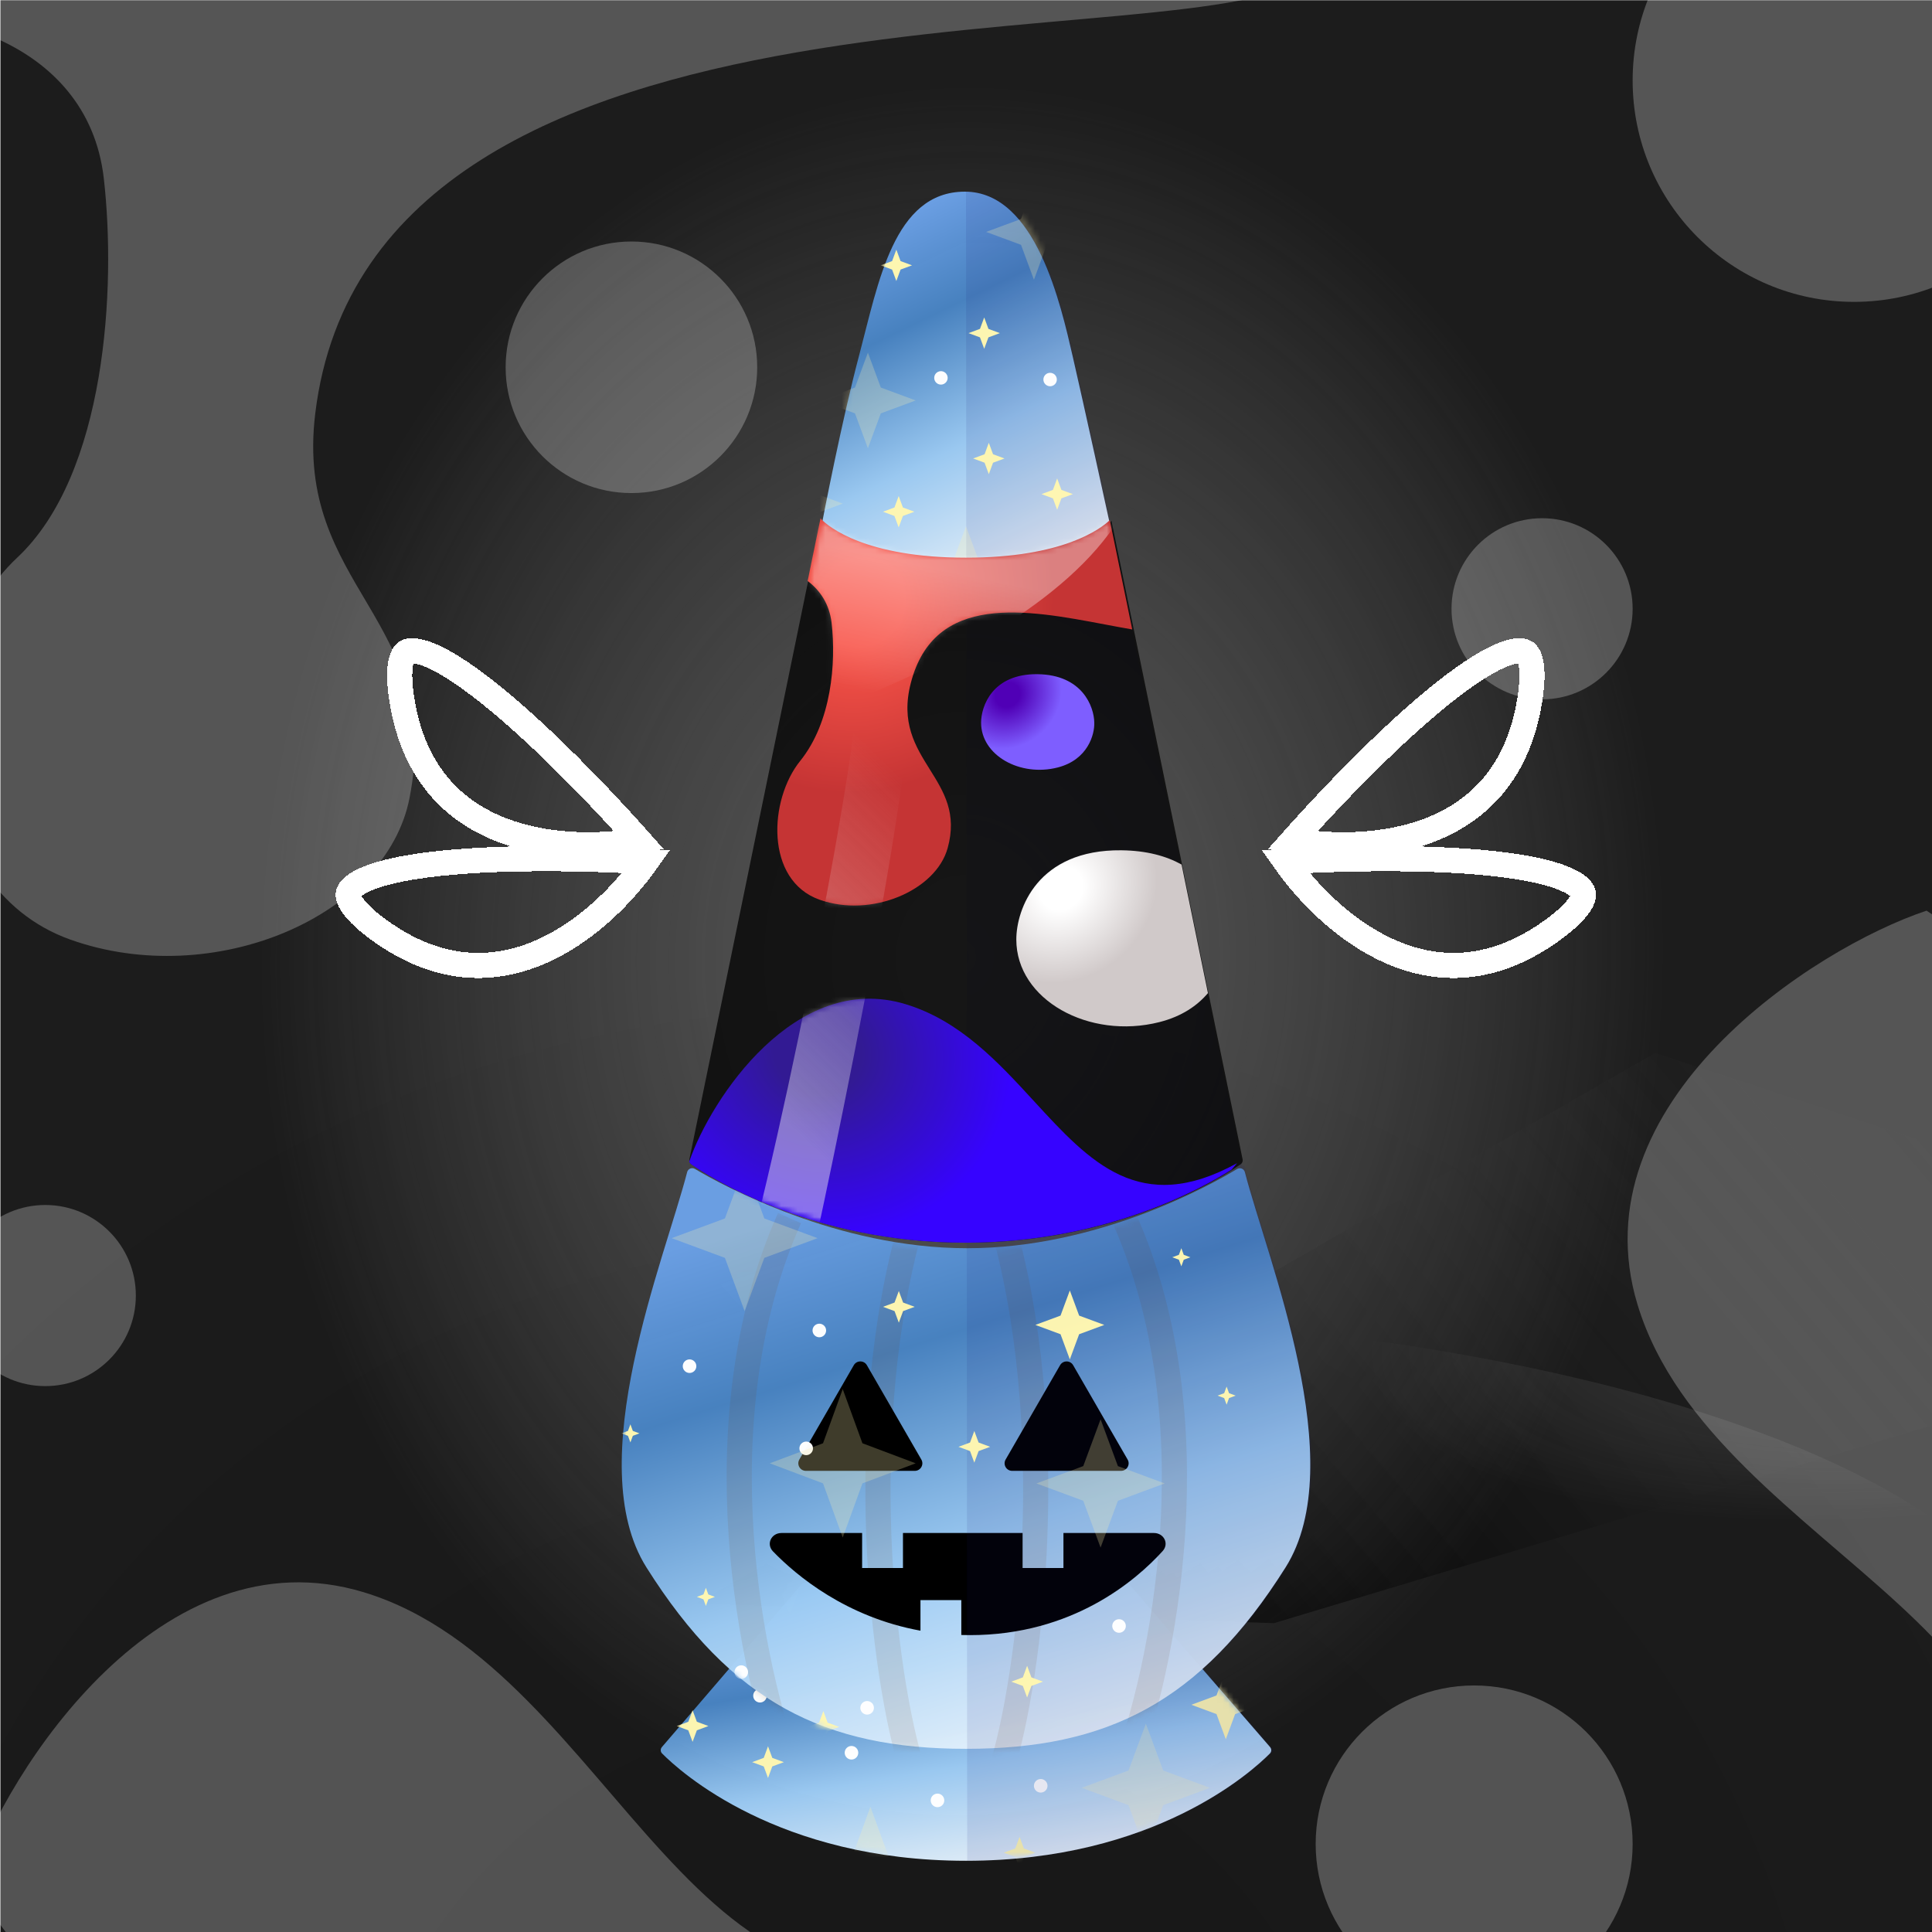 
    <svg width="350" height="350" viewBox="0 0 350 350" fill="none" xmlns="http://www.w3.org/2000/svg">
    
  <g clip-path="url(#clip0_28_290)">
  <rect x="0.079" y="0.044" width="350" height="350" fill="black" fill-opacity="0.89"/>
  <rect x="0.079" y="0.044" width="350" height="350" fill="url(#paint0_radial_28_290)" fill-opacity="0.2"/>
  <path d="M125.979 290.538L299.832 190.751L430.987 233.879L230.789 294.049L125.979 290.538Z" fill="url(#paint1_linear_28_290)"/>
  <g opacity="0.45" filter="url(#filter0_f_28_290)">
  <ellipse rx="194.596" ry="66.764" transform="matrix(1 0.002 0.002 -1 176.078 304.637)" fill="url(#paint2_radial_28_290)"/>
  </g>
  <g opacity="0.7" filter="url(#filter1_f_28_290)">
  <ellipse cx="174.396" cy="137.609" rx="196.647" ry="242.448" transform="rotate(0.127 174.396 137.609)" fill="url(#paint3_radial_28_290)"/>
  </g>
  </g>
  <defs>
  <filter id="filter0_f_28_290" x="-23.075" y="233.314" width="398.306" height="142.646" filterUnits="userSpaceOnUse" color-interpolation-filters="sRGB">
  <feFlood flood-opacity="0" result="BackgroundImageFix"/>
  <feBlend mode="normal" in="SourceGraphic" in2="BackgroundImageFix" result="shape"/>
  <feGaussianBlur stdDeviation="2.279" result="effect1_foregroundBlur_28_290"/>
  </filter>
  <filter id="filter1_f_28_290" x="-26.809" y="-109.396" width="402.41" height="494.01" filterUnits="userSpaceOnUse" color-interpolation-filters="sRGB">
  <feFlood flood-opacity="0" result="BackgroundImageFix"/>
  <feBlend mode="normal" in="SourceGraphic" in2="BackgroundImageFix" result="shape"/>
  <feGaussianBlur stdDeviation="2.279" result="effect1_foregroundBlur_28_290"/>
  </filter>
  <radialGradient id="paint0_radial_28_290" cx="0" cy="0" r="1" gradientUnits="userSpaceOnUse" gradientTransform="translate(156.622 401.542) rotate(-84.441) scale(239.93 241.682)">
  <stop/>
  <stop offset="1" stop-opacity="0"/>
  </radialGradient>
  <linearGradient id="paint1_linear_28_290" x1="194.836" y1="271.638" x2="316.537" y2="167.936" gradientUnits="userSpaceOnUse">
  <stop/>
  <stop offset="1" stop-color="#333333" stop-opacity="0"/>
  </linearGradient>
  <radialGradient id="paint2_radial_28_290" cx="0" cy="0" r="1" gradientUnits="userSpaceOnUse" gradientTransform="translate(194.596 76.624) rotate(99.123) scale(43.977 125.337)">
  <stop stop-color="#737373"/>
  <stop offset="1" stop-color="#9A9A9A" stop-opacity="0"/>
  </radialGradient>
  <radialGradient id="paint3_radial_28_290" cx="0" cy="0" r="1" gradientUnits="userSpaceOnUse" gradientTransform="translate(174.396 173.413) rotate(92.559) scale(157.837 128.153)">
  <stop stop-color="#737373"/>
  <stop offset="1" stop-color="#9A9A9A" stop-opacity="0"/>
  </radialGradient>
  <clipPath id="clip0_28_290">
  <rect width="350" height="350" fill="white"/>
  </clipPath>
  </defs>
  
    
  <g style="mix-blend-mode:overlay" clip-path="url(#clip0_559_45925)">
  <circle cx="267.057" cy="334.049" r="28.711" fill="white" fill-opacity="0.25"/>
  <circle cx="114.388" cy="66.537" r="22.787" fill="white" fill-opacity="0.25"/>
  <circle cx="279.362" cy="110.287" r="16.406" fill="white" fill-opacity="0.25"/>
  <circle cx="8.203" cy="234.701" r="16.406" fill="white" fill-opacity="0.25"/>
  <circle cx="335.872" cy="14.583" r="40.104" fill="white" fill-opacity="0.25"/>
  <path d="M65.933 288.461C29.338 277.341 1.344 320.346 -5.469 340.81C53.705 430.699 146.791 390.296 179.557 350.911C127.002 379.87 111.675 302.361 65.933 288.461Z" fill="white" fill-opacity="0.25"/>
  <path d="M296.664 236.375C285.544 199.781 328.549 171.787 349.013 164.974C438.902 224.148 398.499 317.234 359.115 350C388.074 297.444 310.565 282.118 296.664 236.375Z" fill="white" fill-opacity="0.25"/>
  <path d="M-26.432 3.87C-13.354 0.662 15.847 6.62 18.801 32.285C21.069 51.992 19.262 85.908 3.108 101.032C-15.816 118.749 -14.504 160.554 12.801 170.237C38.648 179.403 69.97 166.112 74.188 144.572C80.545 112.109 53.263 106.516 57.11 74.908C67.448 -10.026 219.591 11.833 236.979 -4.557C236.979 -87.444 3.108 -222.311 -26.432 3.87Z" fill="white" fill-opacity="0.25"/>
  </g>
  <defs>
  <clipPath id="clip0_559_45925">
  <rect width="350" height="350" fill="white"/>
  </clipPath>
  </defs>

    
  <g filter="url(#filter0_d_559_36465)">
  <path d="M257.528 150.902C249.652 153.534 240.882 153.402 234.142 152.261C243.181 142.11 255.176 129.932 264.686 123.065C267.288 121.186 269.629 119.761 271.616 118.88C273.67 117.97 275.032 117.785 275.821 117.941C276.161 118.008 276.386 118.136 276.566 118.315C276.76 118.507 277.002 118.862 277.198 119.519C277.608 120.895 277.704 123.22 277.122 126.85C274.87 140.908 266.781 147.809 257.528 150.902Z" stroke="white" stroke-width="4.557" shape-rendering="crispEdges"/>
  </g>
  <g filter="url(#filter1_d_559_36465)">
  <path d="M250.354 171.675C242.923 167.967 236.816 161.672 232.856 156.099C246.426 155.314 263.519 155.183 275.099 157.053C278.267 157.564 280.93 158.211 282.958 158.994C285.054 159.803 286.148 160.635 286.596 161.303C286.789 161.591 286.857 161.84 286.858 162.094C286.859 162.368 286.78 162.789 286.454 163.393C285.771 164.655 284.194 166.367 281.216 168.522C269.683 176.87 259.083 176.031 250.354 171.675Z" stroke="white" stroke-width="4.557" shape-rendering="crispEdges"/>
  </g>
  <g filter="url(#filter2_d_559_36465)">
  <path d="M92.41 150.902C100.286 153.534 109.056 153.402 115.796 152.261C106.757 142.11 94.762 129.932 85.252 123.065C82.65 121.186 80.309 119.761 78.322 118.88C76.268 117.97 74.906 117.785 74.117 117.941C73.777 118.008 73.552 118.136 73.372 118.315C73.178 118.507 72.936 118.862 72.74 119.519C72.33 120.895 72.234 123.22 72.816 126.85C75.068 140.908 83.157 147.809 92.41 150.902Z" stroke="white" stroke-width="4.557" shape-rendering="crispEdges"/>
  </g>
  <g filter="url(#filter3_d_559_36465)">
  <path d="M99.584 171.675C107.015 167.967 113.122 161.672 117.082 156.099C103.512 155.314 86.419 155.183 74.839 157.053C71.671 157.564 69.008 158.211 66.98 158.994C64.884 159.803 63.79 160.635 63.343 161.303C63.149 161.591 63.081 161.84 63.08 162.094C63.079 162.368 63.158 162.789 63.484 163.393C64.167 164.655 65.744 166.367 68.722 168.522C80.255 176.87 90.855 176.031 99.584 171.675Z" stroke="white" stroke-width="4.557" shape-rendering="crispEdges"/>
  </g>
  <defs>
  <filter id="filter0_d_559_36465" x="226.526" y="112.289" width="56.608" height="46.349" filterUnits="userSpaceOnUse" color-interpolation-filters="sRGB">
  <feFlood flood-opacity="0" result="BackgroundImageFix"/>
  <feColorMatrix in="SourceAlpha" type="matrix" values="0 0 0 0 0 0 0 0 0 0 0 0 0 0 0 0 0 0 127 0" result="hardAlpha"/>
  <feOffset/>
  <feGaussianBlur stdDeviation="1.662"/>
  <feComposite in2="hardAlpha" operator="out"/>
  <feColorMatrix type="matrix" values="0 0 0 0 1 0 0 0 0 1 0 0 0 0 1 0 0 0 1 0"/>
  <feBlend mode="normal" in2="BackgroundImageFix" result="effect1_dropShadow_559_36465"/>
  <feBlend mode="normal" in="SourceGraphic" in2="effect1_dropShadow_559_36465" result="shape"/>
  </filter>
  <filter id="filter1_d_559_36465" x="225.487" y="149.953" width="66.973" height="30.552" filterUnits="userSpaceOnUse" color-interpolation-filters="sRGB">
  <feFlood flood-opacity="0" result="BackgroundImageFix"/>
  <feColorMatrix in="SourceAlpha" type="matrix" values="0 0 0 0 0 0 0 0 0 0 0 0 0 0 0 0 0 0 127 0" result="hardAlpha"/>
  <feOffset/>
  <feGaussianBlur stdDeviation="1.662"/>
  <feComposite in2="hardAlpha" operator="out"/>
  <feColorMatrix type="matrix" values="0 0 0 0 1 0 0 0 0 1 0 0 0 0 1 0 0 0 1 0"/>
  <feBlend mode="normal" in2="BackgroundImageFix" result="effect1_dropShadow_559_36465"/>
  <feBlend mode="normal" in="SourceGraphic" in2="effect1_dropShadow_559_36465" result="shape"/>
  </filter>
  <filter id="filter2_d_559_36465" x="66.803" y="112.289" width="56.608" height="46.349" filterUnits="userSpaceOnUse" color-interpolation-filters="sRGB">
  <feFlood flood-opacity="0" result="BackgroundImageFix"/>
  <feColorMatrix in="SourceAlpha" type="matrix" values="0 0 0 0 0 0 0 0 0 0 0 0 0 0 0 0 0 0 127 0" result="hardAlpha"/>
  <feOffset/>
  <feGaussianBlur stdDeviation="1.662"/>
  <feComposite in2="hardAlpha" operator="out"/>
  <feColorMatrix type="matrix" values="0 0 0 0 1 0 0 0 0 1 0 0 0 0 1 0 0 0 1 0"/>
  <feBlend mode="normal" in2="BackgroundImageFix" result="effect1_dropShadow_559_36465"/>
  <feBlend mode="normal" in="SourceGraphic" in2="effect1_dropShadow_559_36465" result="shape"/>
  </filter>
  <filter id="filter3_d_559_36465" x="57.477" y="149.953" width="66.973" height="30.552" filterUnits="userSpaceOnUse" color-interpolation-filters="sRGB">
  <feFlood flood-opacity="0" result="BackgroundImageFix"/>
  <feColorMatrix in="SourceAlpha" type="matrix" values="0 0 0 0 0 0 0 0 0 0 0 0 0 0 0 0 0 0 127 0" result="hardAlpha"/>
  <feOffset/>
  <feGaussianBlur stdDeviation="1.662"/>
  <feComposite in2="hardAlpha" operator="out"/>
  <feColorMatrix type="matrix" values="0 0 0 0 1 0 0 0 0 1 0 0 0 0 1 0 0 0 1 0"/>
  <feBlend mode="normal" in2="BackgroundImageFix" result="effect1_dropShadow_559_36465"/>
  <feBlend mode="normal" in="SourceGraphic" in2="effect1_dropShadow_559_36465" result="shape"/>
  </filter>
  </defs>
    
    
  <path d="M230.077 316.485L204.589 287.054C204.416 286.854 204.164 286.739 203.9 286.739H174.804H145.887C145.622 286.739 145.369 286.855 145.196 287.057L119.919 316.485C119.622 316.83 119.62 317.331 119.941 317.654C123.163 320.91 140.897 337.097 175 337.097C209.097 337.097 226.83 320.917 230.058 317.656C230.379 317.332 230.376 316.83 230.077 316.485Z" fill="url(#paint0_linear_680_65515)"/>
  <mask id="mask0_680_65515" style="mask-type:alpha" maskUnits="userSpaceOnUse" x="119" y="286" width="111" height="51">
  <path d="M229.621 316.029L204.133 286.598C203.959 286.398 203.708 286.284 203.444 286.284H174.347H145.431C145.165 286.284 144.913 286.4 144.74 286.601L119.462 316.029C119.166 316.375 119.164 316.875 119.484 317.198C122.706 320.454 140.44 336.642 174.544 336.642C208.64 336.642 226.374 320.462 229.602 317.2C229.923 316.876 229.92 316.374 229.621 316.029Z" fill="url(#paint1_linear_680_65515)"/>
  </mask>
  <g mask="url(#mask0_680_65515)">
  <g style="mix-blend-mode:overlay">
  <circle cx="169.837" cy="326.159" r="1.23" fill="white"/>
  <circle cx="137.679" cy="307.196" r="1.23" fill="white"/>
  <circle cx="154.254" cy="317.528" r="1.23" fill="white"/>
  <circle cx="188.535" cy="323.516" r="1.23" fill="white"/>
  <path d="M125.467 315.559L124.692 313.464L122.598 312.689L124.692 311.914L125.467 309.82L126.242 311.914L128.337 312.689L126.242 313.464L125.467 315.559Z" fill="#FFF7B0"/>
  <path d="M139.133 322.101L138.358 320.006L136.263 319.231L138.358 318.456L139.133 316.362L139.908 318.456L142.002 319.231L139.908 320.006L139.133 322.101Z" fill="#FFF7B0"/>
  <path d="M184.705 338.507L183.93 336.412L181.835 335.637L183.93 334.862L184.705 332.768L185.48 334.862L187.574 335.637L185.48 336.412L184.705 338.507Z" fill="#FFF7B0"/>
  <path d="M222.066 315.081L220.38 310.524L215.823 308.837L220.38 307.151L222.066 302.594L223.753 307.151L228.31 308.837L223.753 310.524L222.066 315.081Z" fill="#FFF7B0"/>
  <path opacity="0.25" d="M143.099 292.664L139.53 283.017L129.883 279.448L139.53 275.878L143.099 266.231L146.669 275.878L156.315 279.448L146.669 283.017L143.099 292.664Z" fill="#FFF7B0"/>
  <path opacity="0.25" d="M157.683 354.187L154.114 344.374L144.467 340.743L154.114 337.112L157.683 327.299L161.253 337.112L170.9 340.743L161.253 344.374L157.683 354.187Z" fill="#FFF7B0"/>
  <path opacity="0.25" d="M207.584 335.502L204.446 327.02L195.963 323.881L204.446 320.742L207.584 312.26L210.723 320.742L219.206 323.881L210.723 327.02L207.584 335.502Z" fill="#FFF7B0"/>
  </g>
  </g>

  <path d="M155.658 64.304C159.113 51.327 161.899 34.721 174.785 34.721C187.671 34.721 192.186 55.282 194.342 64.621C196.328 73.225 200.673 93.127 201.344 96.205C201.402 96.47 201.335 96.731 201.145 96.924C199.763 98.336 193.094 103.992 175 103.992C156.851 103.992 150.197 98.302 148.842 96.912C148.66 96.725 148.593 96.472 148.642 96.215C149.177 93.408 152.494 76.192 155.658 64.304Z" fill="url(#paint2_linear_680_65515)"/>
  <path d="M124.486 212.334C124.643 211.724 125.349 211.438 125.891 211.76C130.804 214.68 151.572 226.127 175.229 226.127C198.848 226.127 219.241 214.717 224.108 211.774C224.65 211.446 225.361 211.733 225.52 212.346C229.593 228.14 244.818 265.011 232.898 283.941C217.483 308.422 200.522 316.817 175.001 316.817C149.48 316.817 132.519 308.422 117.104 283.941C105.181 265.006 120.417 228.121 124.486 212.334Z" fill="url(#paint3_linear_680_65515)"/>
  <mask id="mask1_680_65515" style="mask-type:alpha" maskUnits="userSpaceOnUse" x="112" y="211" width="126" height="107">
  <path d="M124.726 211.543C124.726 211.543 148.046 226.582 175.162 226.582C202.278 226.582 225.142 211.543 225.142 211.543C228.665 226.547 245.079 264.944 232.831 284.396C217.416 308.876 200.455 317.272 174.934 317.272C149.413 317.272 132.451 308.876 117.037 284.396C104.788 264.944 121.203 226.547 124.726 211.543Z" fill="url(#paint4_radial_680_65515)"/>
  </mask>
  <g mask="url(#mask1_680_65515)">
  <path d="M203.644 320.919C210.522 302.924 220.151 257.678 203.644 220.659" stroke="#773B06" stroke-opacity="0.1" stroke-width="4.557"/>
  <path d="M181.314 320.919C186.782 303.601 192.251 258.028 181.314 220.659" stroke="#773B06" stroke-opacity="0.1" stroke-width="4.557"/>
  <path d="M165.362 320.919C159.893 303.601 154.425 258.028 165.362 220.659" stroke="#773B06" stroke-opacity="0.1" stroke-width="4.557"/>
  <path d="M143.032 320.919C136.154 302.924 126.525 257.678 143.032 220.659" stroke="#773B06" stroke-opacity="0.1" stroke-width="4.557"/>
  </g>
  <path d="M154.675 247.319C155.201 246.407 156.517 246.407 157.043 247.319L166.91 264.409C167.436 265.32 166.778 266.459 165.726 266.459H145.992C144.94 266.459 144.282 265.32 144.808 264.409L154.675 247.319Z" fill="black"/>
  <path d="M194.412 247.319C193.886 246.407 192.571 246.407 192.044 247.319L182.178 264.409C181.651 265.32 182.309 266.459 183.362 266.459H203.095C204.148 266.459 204.806 265.32 204.279 264.409L194.412 247.319Z" fill="black"/>
  <path fill-rule="evenodd" clip-rule="evenodd" d="M163.58 277.717H185.252V284.06H192.652V277.717H209.041C210.855 277.717 211.842 279.653 210.622 280.995C205.795 286.309 194.305 296.217 175.737 296.217C175.203 296.217 174.674 296.209 174.151 296.193V289.874H166.751V295.414C153.296 292.961 144.315 285.466 140.041 281.056C138.751 279.725 139.726 277.717 141.58 277.717H156.18V284.06H163.58V277.717Z" fill="black"/>
  <path d="M194.445 64.135C192.245 54.589 187.667 34.721 175 34.721L175.215 337.097C213.132 337.097 230.814 317.087 230.814 317.087L218.057 302.357C223.366 297.623 228.314 291.561 233.112 283.941C242.928 268.352 234.335 240.595 228.721 222.463C227.33 217.97 226.122 214.068 225.423 211.088C225.423 211.088 225.308 211.163 225.086 211.303L201.465 96.601C201.534 96.369 201.54 96.117 201.486 95.866C200.617 91.888 196.481 72.955 194.557 64.621L194.445 64.135Z" fill="#161A70" fill-opacity="0.1"/>
  <mask id="mask2_680_65515" style="mask-type:alpha" maskUnits="userSpaceOnUse" x="112" y="211" width="126" height="106">
  <path d="M124.419 212.334C124.577 211.724 125.283 211.438 125.825 211.76C130.738 214.68 151.506 226.127 175.163 226.127C198.782 226.127 219.175 214.717 224.042 211.774C224.584 211.446 225.295 211.733 225.453 212.346C229.527 228.14 244.752 265.011 232.832 283.941C217.417 308.422 200.456 316.817 174.935 316.817C149.414 316.817 132.452 308.422 117.038 283.941C105.115 265.006 120.351 228.121 124.419 212.334Z" fill="url(#paint5_linear_680_65515)"/>
  </mask>
  <g mask="url(#mask2_680_65515)">
  <g style="mix-blend-mode:overlay">
  <circle cx="134.289" cy="302.917" r="1.23" fill="white"/>
  <circle cx="124.918" cy="247.496" r="1.23" fill="white"/>
  <circle cx="146.051" cy="262.385" r="1.23" fill="white"/>
  <circle cx="148.429" cy="241.029" r="1.23" fill="white"/>
  <circle cx="157.089" cy="309.388" r="1.23" fill="white"/>
  <circle cx="202.725" cy="294.564" r="1.23" fill="white"/>
  <path d="M127.876 290.93L127.433 289.733L126.236 289.29L127.433 288.848L127.876 287.651L128.319 288.848L129.516 289.29L128.319 289.733L127.876 290.93Z" fill="#FFF7B0"/>
  <path d="M114.204 261.308L113.761 260.111L112.564 259.668L113.761 259.225L114.204 258.028L114.647 259.225L115.844 259.668L114.647 260.111L114.204 261.308Z" fill="#FFF7B0"/>
  <path d="M214.009 229.407L213.566 228.21L212.369 227.767L213.566 227.324L214.009 226.127L214.451 227.324L215.648 227.767L214.451 228.21L214.009 229.407Z" fill="#FFF7B0"/>
  <path d="M222.211 254.472L221.768 253.275L220.571 252.832L221.768 252.389L222.211 251.192L222.654 252.389L223.851 252.832L222.654 253.275L222.211 254.472Z" fill="#FFF7B0"/>
  <path d="M176.507 264.973L175.732 262.878L173.638 262.103L175.732 261.328L176.507 259.234L177.282 261.328L179.377 262.103L177.282 262.878L176.507 264.973Z" fill="#FFF7B0"/>
  <path d="M162.83 239.614L162.055 237.519L159.96 236.744L162.055 235.969L162.83 233.875L163.605 235.969L165.699 236.744L163.605 237.519L162.83 239.614Z" fill="#FFF7B0"/>
  <path d="M149.158 315.72L148.383 313.626L146.289 312.851L148.383 312.076L149.159 309.981L149.934 312.076L152.028 312.851L149.934 313.626L149.158 315.72Z" fill="#FFF7B0"/>
  <path d="M186.072 307.517L185.297 305.423L183.203 304.648L185.297 303.873L186.072 301.778L186.847 303.873L188.942 304.648L186.847 305.423L186.072 307.517Z" fill="#FFF7B0"/>
  <path d="M193.81 246.266L192.124 241.709L187.566 240.022L192.124 238.336L193.81 233.778L195.496 238.336L200.054 240.022L195.496 241.709L193.81 246.266Z" fill="#FFF7B0"/>
  <path opacity="0.25" d="M134.895 237.521L131.325 227.874L121.679 224.304L131.325 220.735L134.895 211.088L138.464 220.735L148.111 224.304L138.464 227.874L134.895 237.521Z" fill="#FFF7B0"/>
  <path opacity="0.25" d="M152.668 278.536L149.099 268.723L139.452 265.092L149.099 261.461L152.668 251.648L156.238 261.461L165.884 265.092L156.238 268.723L152.668 278.536Z" fill="#FFF7B0"/>
  <path opacity="0.25" d="M199.381 280.359L196.242 271.877L187.759 268.738L196.242 265.599L199.381 257.117L202.519 265.599L211.002 268.738L202.519 271.877L199.381 280.359Z" fill="#FFF7B0"/>
  </g>
  </g>
  <mask id="mask3_680_65515" style="mask-type:alpha" maskUnits="userSpaceOnUse" x="148" y="33" width="54" height="70">
  <path d="M155.658 62.937C159.113 49.96 161.899 33.354 174.785 33.354C187.671 33.354 192.186 53.914 194.342 63.254C196.328 71.858 200.673 91.76 201.344 94.838C201.402 95.103 201.335 95.364 201.145 95.557C199.763 96.969 193.094 102.625 175 102.625C156.851 102.625 150.197 96.935 148.842 95.545C148.66 95.357 148.593 95.105 148.642 94.848C149.177 92.041 152.494 74.825 155.658 62.937Z" fill="url(#paint6_linear_680_65515)"/>
  </mask>
  <g mask="url(#mask3_680_65515)">
  <g style="mix-blend-mode:overlay">
  <circle cx="151.268" cy="56.254" r="1.218" fill="white"/>
  <circle cx="154.002" cy="38.904" r="1.218" transform="rotate(75 154.002 38.904)" fill="white"/>
  <circle cx="170.46" cy="68.457" r="1.218" transform="rotate(75 170.46 68.457)" fill="white"/>
  <circle cx="190.238" cy="68.757" r="1.218" fill="white"/>
  <path d="M179.132 85.9L178.365 83.826L176.291 83.059L178.365 82.291L179.132 80.217L179.9 82.291L181.974 83.059L179.9 83.826L179.132 85.9Z" fill="#FFF7B0"/>
  <path d="M162.379 50.908L161.611 48.834L159.537 48.067L161.611 47.299L162.379 45.225L163.146 47.299L165.22 48.067L163.146 48.834L162.379 50.908Z" fill="#FFF7B0"/>
  <path d="M162.804 95.547L162.036 93.473L159.962 92.706L162.036 91.938L162.804 89.864L163.571 91.938L165.645 92.706L163.571 93.473L162.804 95.547Z" fill="#FFF7B0"/>
  <path d="M191.514 92.357L190.747 90.283L188.673 89.516L190.747 88.748L191.514 86.674L192.282 88.748L194.356 89.516L192.282 90.283L191.514 92.357Z" fill="#FFF7B0"/>
  <path d="M178.298 63.191L177.531 61.117L175.457 60.349L177.531 59.582L178.298 57.508L179.066 59.582L181.14 60.349L179.066 61.117L178.298 63.191Z" fill="#FFF7B0"/>
  <path opacity="0.25" d="M157.228 81.206L154.889 74.885L148.569 72.547L154.889 70.208L157.228 63.888L159.567 70.208L165.887 72.547L159.567 74.885L157.228 81.206Z" fill="#FFF7B0"/>
  <path opacity="0.25" d="M175.001 112.651L172.662 106.331L166.342 103.992L172.662 101.653L175.001 95.333L177.339 101.653L183.66 103.992L177.339 106.331L175.001 112.651Z" fill="#FFF7B0"/>
  <path opacity="0.25" d="M144.011 99.89L141.673 93.57L135.353 91.231L141.673 88.893L144.011 82.573L146.35 88.893L152.67 91.231L146.35 93.57L144.011 99.89Z" fill="#FFF7B0"/>
  <path opacity="0.25" d="M187.306 50.672L184.967 44.352L178.647 42.013L184.967 39.674L187.306 33.354L189.644 39.674L195.964 42.013L189.644 44.352L187.306 50.672Z" fill="#FFF7B0"/>
  </g>
  </g>
  <defs>
  <linearGradient id="paint0_linear_680_65515" x1="135.808" y1="292.166" x2="144.601" y2="344.569" gradientUnits="userSpaceOnUse">
  <stop offset="0.007" stop-color="#6A9EE2"/>
  <stop offset="0.283" stop-color="#4883C2" stop-opacity="0.98"/>
  <stop offset="0.636" stop-color="#9CCBF4" stop-opacity="0.98"/>
  <stop offset="1" stop-color="#E8F3FC" stop-opacity="0.98"/>
  </linearGradient>
  <linearGradient id="paint1_linear_680_65515" x1="135.351" y1="291.71" x2="144.144" y2="344.113" gradientUnits="userSpaceOnUse">
  <stop offset="0.007" stop-color="#6A9EE2"/>
  <stop offset="0.283" stop-color="#4883C2" stop-opacity="0.98"/>
  <stop offset="0.636" stop-color="#9CCBF4" stop-opacity="0.98"/>
  <stop offset="1" stop-color="#E8F3FC" stop-opacity="0.98"/>
  </linearGradient>
  <linearGradient id="paint2_linear_680_65515" x1="156.367" y1="42.186" x2="185.487" y2="102.161" gradientUnits="userSpaceOnUse">
  <stop offset="0.007" stop-color="#6A9EE2"/>
  <stop offset="0.283" stop-color="#4883C2" stop-opacity="0.98"/>
  <stop offset="0.636" stop-color="#9CCBF4" stop-opacity="0.98"/>
  <stop offset="1" stop-color="#E8F3FC" stop-opacity="0.98"/>
  </linearGradient>
  <linearGradient id="paint3_linear_680_65515" x1="131.036" y1="222.482" x2="163.373" y2="325.447" gradientUnits="userSpaceOnUse">
  <stop offset="0.007" stop-color="#6A9EE2"/>
  <stop offset="0.283" stop-color="#4883C2" stop-opacity="0.98"/>
  <stop offset="0.636" stop-color="#9CCBF4" stop-opacity="0.98"/>
  <stop offset="1" stop-color="#E8F3FC" stop-opacity="0.98"/>
  </linearGradient>
  <radialGradient id="paint4_radial_680_65515" cx="0" cy="0" r="1" gradientUnits="userSpaceOnUse" gradientTransform="translate(153.059 258.939) rotate(36.254) scale(76.293 67.572)">
  <stop offset="0.099" stop-color="#FFB800"/>
  <stop offset="1" stop-color="#E96D00"/>
  </radialGradient>
  <linearGradient id="paint5_linear_680_65515" x1="130.97" y1="222.482" x2="163.307" y2="325.447" gradientUnits="userSpaceOnUse">
  <stop offset="0.007" stop-color="#6A9EE2"/>
  <stop offset="0.283" stop-color="#4883C2" stop-opacity="0.98"/>
  <stop offset="0.636" stop-color="#9CCBF4" stop-opacity="0.98"/>
  <stop offset="1" stop-color="#E8F3FC" stop-opacity="0.98"/>
  </linearGradient>
  <linearGradient id="paint6_linear_680_65515" x1="156.367" y1="40.818" x2="185.487" y2="100.794" gradientUnits="userSpaceOnUse">
  <stop offset="0.007" stop-color="#6A9EE2"/>
  <stop offset="0.283" stop-color="#4883C2" stop-opacity="0.98"/>
  <stop offset="0.636" stop-color="#9CCBF4" stop-opacity="0.98"/>
  <stop offset="1" stop-color="#E8F3FC" stop-opacity="0.98"/>
  </linearGradient>
  </defs>

    
    <path d="M148.647 94.335L124.888 210.017C124.817 210.363 124.947 210.714 125.237 210.915C128.356 213.082 146.958 225.128 174.998 225.128C203.038 225.128 221.64 213.082 224.76 210.915C225.05 210.714 225.18 210.363 225.109 210.017L201.35 94.335C201.316 94.402 201.271 94.464 201.216 94.52C199.881 95.868 193.226 101.484 174.998 101.484C156.771 101.484 150.116 95.868 148.78 94.52C148.725 94.464 148.681 94.402 148.647 94.335Z" fill="#000000" fill-opacity="0.75"/>;
    
    <!-- Color -->
    <path d="M201.049 94.23L205.113 114.031C203.523 113.76 201.871 113.447 200.18 113.127C186.038 110.452 169.252 107.276 165.003 123.73C163.148 130.914 165.836 135.212 168.45 139.394C170.975 143.43 173.431 147.358 171.668 153.669C169.523 161.35 157.859 166.325 148.479 162.994C138.57 159.476 139.266 144.903 144.961 137.849C150.656 130.794 151.48 120.031 150.656 112.87C150.259 109.409 148.549 106.935 146.313 105.251L148.649 93.88C148.683 93.947 148.727 94.009 148.782 94.065C150.117 95.414 156.772 101.03 175 101.03C192.557 101.03 199.378 95.819 201.049 94.23Z" fill="url(#paint0_radial_702_67017)"/>

    <!-- Filter -->
    <mask id="mask0_702_67017" style="mask-type:alpha" maskUnits="userSpaceOnUse" x="140" y="93" width="66" height="72">
      <path d="M201.049 94.23L205.113 114.031C203.523 113.76 201.871 113.447 200.18 113.127C186.038 110.452 169.252 107.276 165.003 123.73C163.148 130.914 165.836 135.212 168.45 139.394C170.975 143.43 173.431 147.358 171.668 153.669C169.523 161.35 157.859 166.325 148.479 162.994C138.57 159.476 139.266 144.903 144.961 137.849C150.656 130.794 151.48 120.031 150.656 112.87C150.259 109.409 148.549 106.935 146.313 105.251L148.649 93.88C148.683 93.947 148.727 94.009 148.782 94.065C150.117 95.414 156.772 101.03 175 101.03C192.557 101.03 199.378 95.819 201.049 94.23Z" fill="url(#paint1_radial_702_67017)"/>
    </mask>
    <g mask="url(#mask0_702_67017)">
      <g filter="url(#filter0_f_702_67017)">
        <mask id="mask1_702_67017" style="mask-type:alpha" maskUnits="userSpaceOnUse" x="124" y="94" width="102" height="132">
          <path d="M148.862 95.064C148.949 94.64 149.322 94.336 149.754 94.336H200.246C200.678 94.336 201.051 94.64 201.138 95.064L224.993 211.158C225.074 211.554 224.888 211.954 224.527 212.137C220.624 214.108 198.375 224.817 175 225.127C151.578 225.438 129.287 214.178 125.45 212.14C125.099 211.954 124.924 211.562 125.004 211.173L148.862 95.064Z" fill="#577096" fill-opacity="0.75"/>
        </mask>
        <g mask="url(#mask1_702_67017)">
          <g filter="url(#filter1_f_702_67017)">
            <path d="M207.208 76.106C210.866 110.268 145.941 132.571 113.021 139.453L113.021 76.106L207.208 76.106Z" fill="url(#paint2_linear_702_67017)" fill-opacity="0.5"/>
          </g>
          <g filter="url(#filter2_f_702_67017)">
            <path d="M155.407 125.301C156.469 105.018 134.471 86.183 128.929 66.999C133.388 65.197 144.05 70.79 152.675 76.125C163.456 82.794 162.879 109.124 164.625 125.784C166.022 139.112 148.453 223.401 144.015 241.481L131.716 240.837C140.242 214.68 154.587 140.955 155.407 125.301Z" fill="url(#paint3_linear_702_67017)" fill-opacity="0.6"/>
          </g>
        </g>
      </g>
    </g>

    <defs>
      <!-- Color -->
      <radialGradient id="paint0_radial_702_67017" cx="0" cy="0" r="1" gradientUnits="userSpaceOnUse" gradientTransform="translate(155.882 109.102) rotate(53.118) scale(37.818 40.265)">
        <stop offset="0.203" style="stop-color: #F85449;"/>
        <stop offset="0.891" style="stop-color: #C53434;"/>
      </radialGradient>

      <!-- Filter -->
      <filter id="filter0_f_702_67017" x="122.591" y="92.057" width="104.818" height="135.355" filterUnits="userSpaceOnUse" color-interpolation-filters="sRGB">
        <feFlood flood-opacity="0" result="BackgroundImageFix"/>
        <feBlend mode="normal" in="SourceGraphic" in2="BackgroundImageFix" result="shape"/>
        <feGaussianBlur stdDeviation="1.139" result="effect1_foregroundBlur_702_67017"/>
      </filter>
      <filter id="filter1_f_702_67017" x="112.109" y="75.195" width="96.159" height="65.169" filterUnits="userSpaceOnUse" color-interpolation-filters="sRGB">
        <feFlood flood-opacity="0" result="BackgroundImageFix"/>
        <feBlend mode="normal" in="SourceGraphic" in2="BackgroundImageFix" result="shape"/>
        <feGaussianBlur stdDeviation="0.456" result="effect1_foregroundBlur_702_67017"/>
      </filter>
      <filter id="filter2_f_702_67017" x="128.017" y="65.743" width="37.598" height="176.65" filterUnits="userSpaceOnUse" color-interpolation-filters="sRGB">
        <feFlood flood-opacity="0" result="BackgroundImageFix"/>
        <feBlend mode="normal" in="SourceGraphic" in2="BackgroundImageFix" result="shape"/>
        <feGaussianBlur stdDeviation="0.456" result="effect1_foregroundBlur_702_67017"/>
      </filter>
      <radialGradient id="paint1_radial_702_67017" cx="0" cy="0" r="1" gradientUnits="userSpaceOnUse" gradientTransform="translate(155.882 109.102) rotate(53.118) scale(37.818 40.265)">
        <stop offset="0.203" stop-color="#71FF30"/>
        <stop offset="0.891" stop-color="#25BC46"/>
      </radialGradient>
      <linearGradient id="paint2_linear_702_67017" x1="145.215" y1="123.01" x2="155.829" y2="72.291" gradientUnits="userSpaceOnUse">
        <stop stop-color="white" stop-opacity="0"/>
        <stop offset="0.471" stop-color="white"/>
        <stop offset="1" stop-color="white"/>
      </linearGradient>
      <linearGradient id="paint3_linear_702_67017" x1="160.729" y1="220.938" x2="201.954" y2="178" gradientUnits="userSpaceOnUse">
        <stop stop-color="#F2F2F2"/>
        <stop offset="0" stop-color="#F2F2F2"/>
        <stop offset="0.052" stop-color="#F2F2F2" stop-opacity="0.948"/>
        <stop offset="1" stop-color="#F2F2F2" stop-opacity="0"/>
      </linearGradient>
    </defs>
  
    
    <!-- Color -->
    <path d="M177.734 130.914C177.734 127.951 179.774 122.048 187.933 122.136C196.091 122.224 198.203 128.025 198.239 130.914C198.312 133.035 197.089 137.629 191.621 139.033C184.786 140.789 177.734 136.839 177.734 130.914Z" fill="url(#paint0_radial_702_67018)"/>

    <defs>
      <!-- Color -->
      <radialGradient id="paint0_radial_702_67018" cx="0" cy="0" r="1" gradientUnits="userSpaceOnUse" gradientTransform="translate(182.539 125.892) rotate(45.88) scale(10.4 11.527)">
        <stop offset="0.203" style="stop-color: #5000B6;"/>
        <stop offset="0.891" style="stop-color: #7E5EFF;"/>
      </radialGradient>
    </defs>
  
    
    <!-- Color -->
    <path d="M214.052 156.619L218.831 179.91C216.932 182.156 214.118 184.13 210.037 185.164C197.278 188.398 184.115 181.122 184.115 170.207C184.115 164.75 187.922 153.876 203.151 154.038C207.743 154.087 211.309 155.092 214.052 156.619Z" fill="url(#paint0_radial_702_67019)"/>

    <defs>
      <!-- Color -->
      <radialGradient id="paint0_radial_702_67019" cx="0" cy="0" r="1" gradientUnits="userSpaceOnUse" gradientTransform="translate(192.248 160.957) rotate(48.294) scale(18.422 20.293)">
        <stop offset="0.203" style="stop-color: #FFFFFF;"/>
        <stop offset="0.891" style="stop-color: #D0C9C9;"/>
      </radialGradient>
    </defs>
  
    
    <!-- Color -->
    <path d="M223.109 211.89C217.522 215.445 199.996 225.13 174.887 225.13C146.901 225.13 128.335 213.098 125.221 210.933C125.032 210.801 124.911 210.606 124.87 210.39C128.808 199.004 144.115 175.86 164.064 181.919C173.943 184.919 180.859 192.452 187.364 199.536C197.438 210.508 206.525 220.404 224.106 210.722C223.783 211.11 223.451 211.499 223.109 211.89Z" fill="url(#paint0_radial_702_67020)"/>

    <!-- Filter -->
    <mask id="mask0_702_67020" style="mask-type:alpha" maskUnits="userSpaceOnUse" x="124" y="180" width="101" height="46">
      <path d="M223.109 211.89C217.522 215.445 199.996 225.13 174.887 225.13C146.901 225.13 128.335 213.098 125.221 210.933C125.032 210.802 124.911 210.606 124.87 210.39C128.808 199.004 144.115 175.86 164.064 181.919C173.943 184.92 180.859 192.452 187.364 199.536C197.438 210.508 206.525 220.405 224.106 210.722C223.783 211.11 223.451 211.499 223.109 211.89Z" fill="url(#paint1_radial_702_67020)"/>
    </mask>
    <g mask="url(#mask0_702_67020)">
      <g filter="url(#filter0_f_702_67020)">
        <mask id="mask1_702_67020" style="mask-type:alpha" maskUnits="userSpaceOnUse" x="124" y="94" width="102" height="132">
          <path d="M148.862 95.064C148.949 94.64 149.322 94.336 149.754 94.336H200.246C200.678 94.336 201.051 94.64 201.138 95.064L224.993 211.159C225.074 211.555 224.888 211.955 224.527 212.137C220.624 214.109 198.375 224.817 175 225.128C151.578 225.438 129.287 214.178 125.45 212.141C125.099 211.954 124.924 211.562 125.004 211.173L148.862 95.064Z" fill="#577096" fill-opacity="0.75"/>
        </mask>
        <g mask="url(#mask1_702_67020)">
          <g filter="url(#filter1_f_702_67020)">
            <path d="M155.407 125.301C156.469 105.018 134.471 86.183 128.929 66.999C133.388 65.198 144.05 70.79 152.675 76.125C163.456 82.794 162.879 109.124 164.625 125.784C166.022 139.112 148.453 223.401 144.015 241.482L131.716 240.837C140.242 214.68 154.587 140.955 155.407 125.301Z" fill="url(#paint2_linear_702_67020)" fill-opacity="0.6"/>
          </g>
        </g>
      </g>
    </g>

    <defs>
      <!-- Color -->
      <radialGradient id="paint0_radial_702_67020" cx="0" cy="0" r="1" gradientUnits="userSpaceOnUse" gradientTransform="translate(148.118 190.514) rotate(28.545) scale(39.881 37.129)">
        <stop offset="0.203" style="stop-color: #321A93;"/>
        <stop offset="0.891" style="stop-color: #3603FF;"/>
      </radialGradient>

      <!-- Filter -->
      <filter id="filter0_f_702_67020" x="122.591" y="92.057" width="104.818" height="135.355" filterUnits="userSpaceOnUse" color-interpolation-filters="sRGB">
        <feFlood flood-opacity="0" result="BackgroundImageFix"/>
        <feBlend mode="normal" in="SourceGraphic" in2="BackgroundImageFix" result="shape"/>
        <feGaussianBlur stdDeviation="1.139" result="effect1_foregroundBlur_702_67020"/>
      </filter>
      <filter id="filter1_f_702_67020" x="128.017" y="65.743" width="37.598" height="176.65" filterUnits="userSpaceOnUse" color-interpolation-filters="sRGB">
        <feFlood flood-opacity="0" result="BackgroundImageFix"/>
        <feBlend mode="normal" in="SourceGraphic" in2="BackgroundImageFix" result="shape"/>
        <feGaussianBlur stdDeviation="0.456" result="effect1_foregroundBlur_702_67020"/>
      </filter>
      <radialGradient id="paint1_radial_702_67020" cx="0" cy="0" r="1" gradientUnits="userSpaceOnUse" gradientTransform="translate(146.218 191.259) rotate(27.332) scale(58.602 42.347)">
        <stop offset="0.302" stop-color="#FFB800"/>
        <stop offset="1" stop-color="#FF7800"/>
      </radialGradient>
      <linearGradient id="paint2_linear_702_67020" x1="160.729" y1="220.939" x2="201.954" y2="178" gradientUnits="userSpaceOnUse">
        <stop stop-color="#F2F2F2"/>
        <stop offset="0" stop-color="#F2F2F2"/>
        <stop offset="0.052" stop-color="#F2F2F2" stop-opacity="0.948"/>
        <stop offset="1" stop-color="#F2F2F2" stop-opacity="0"/>
      </linearGradient>
    </defs>
  
  
    </svg>
  